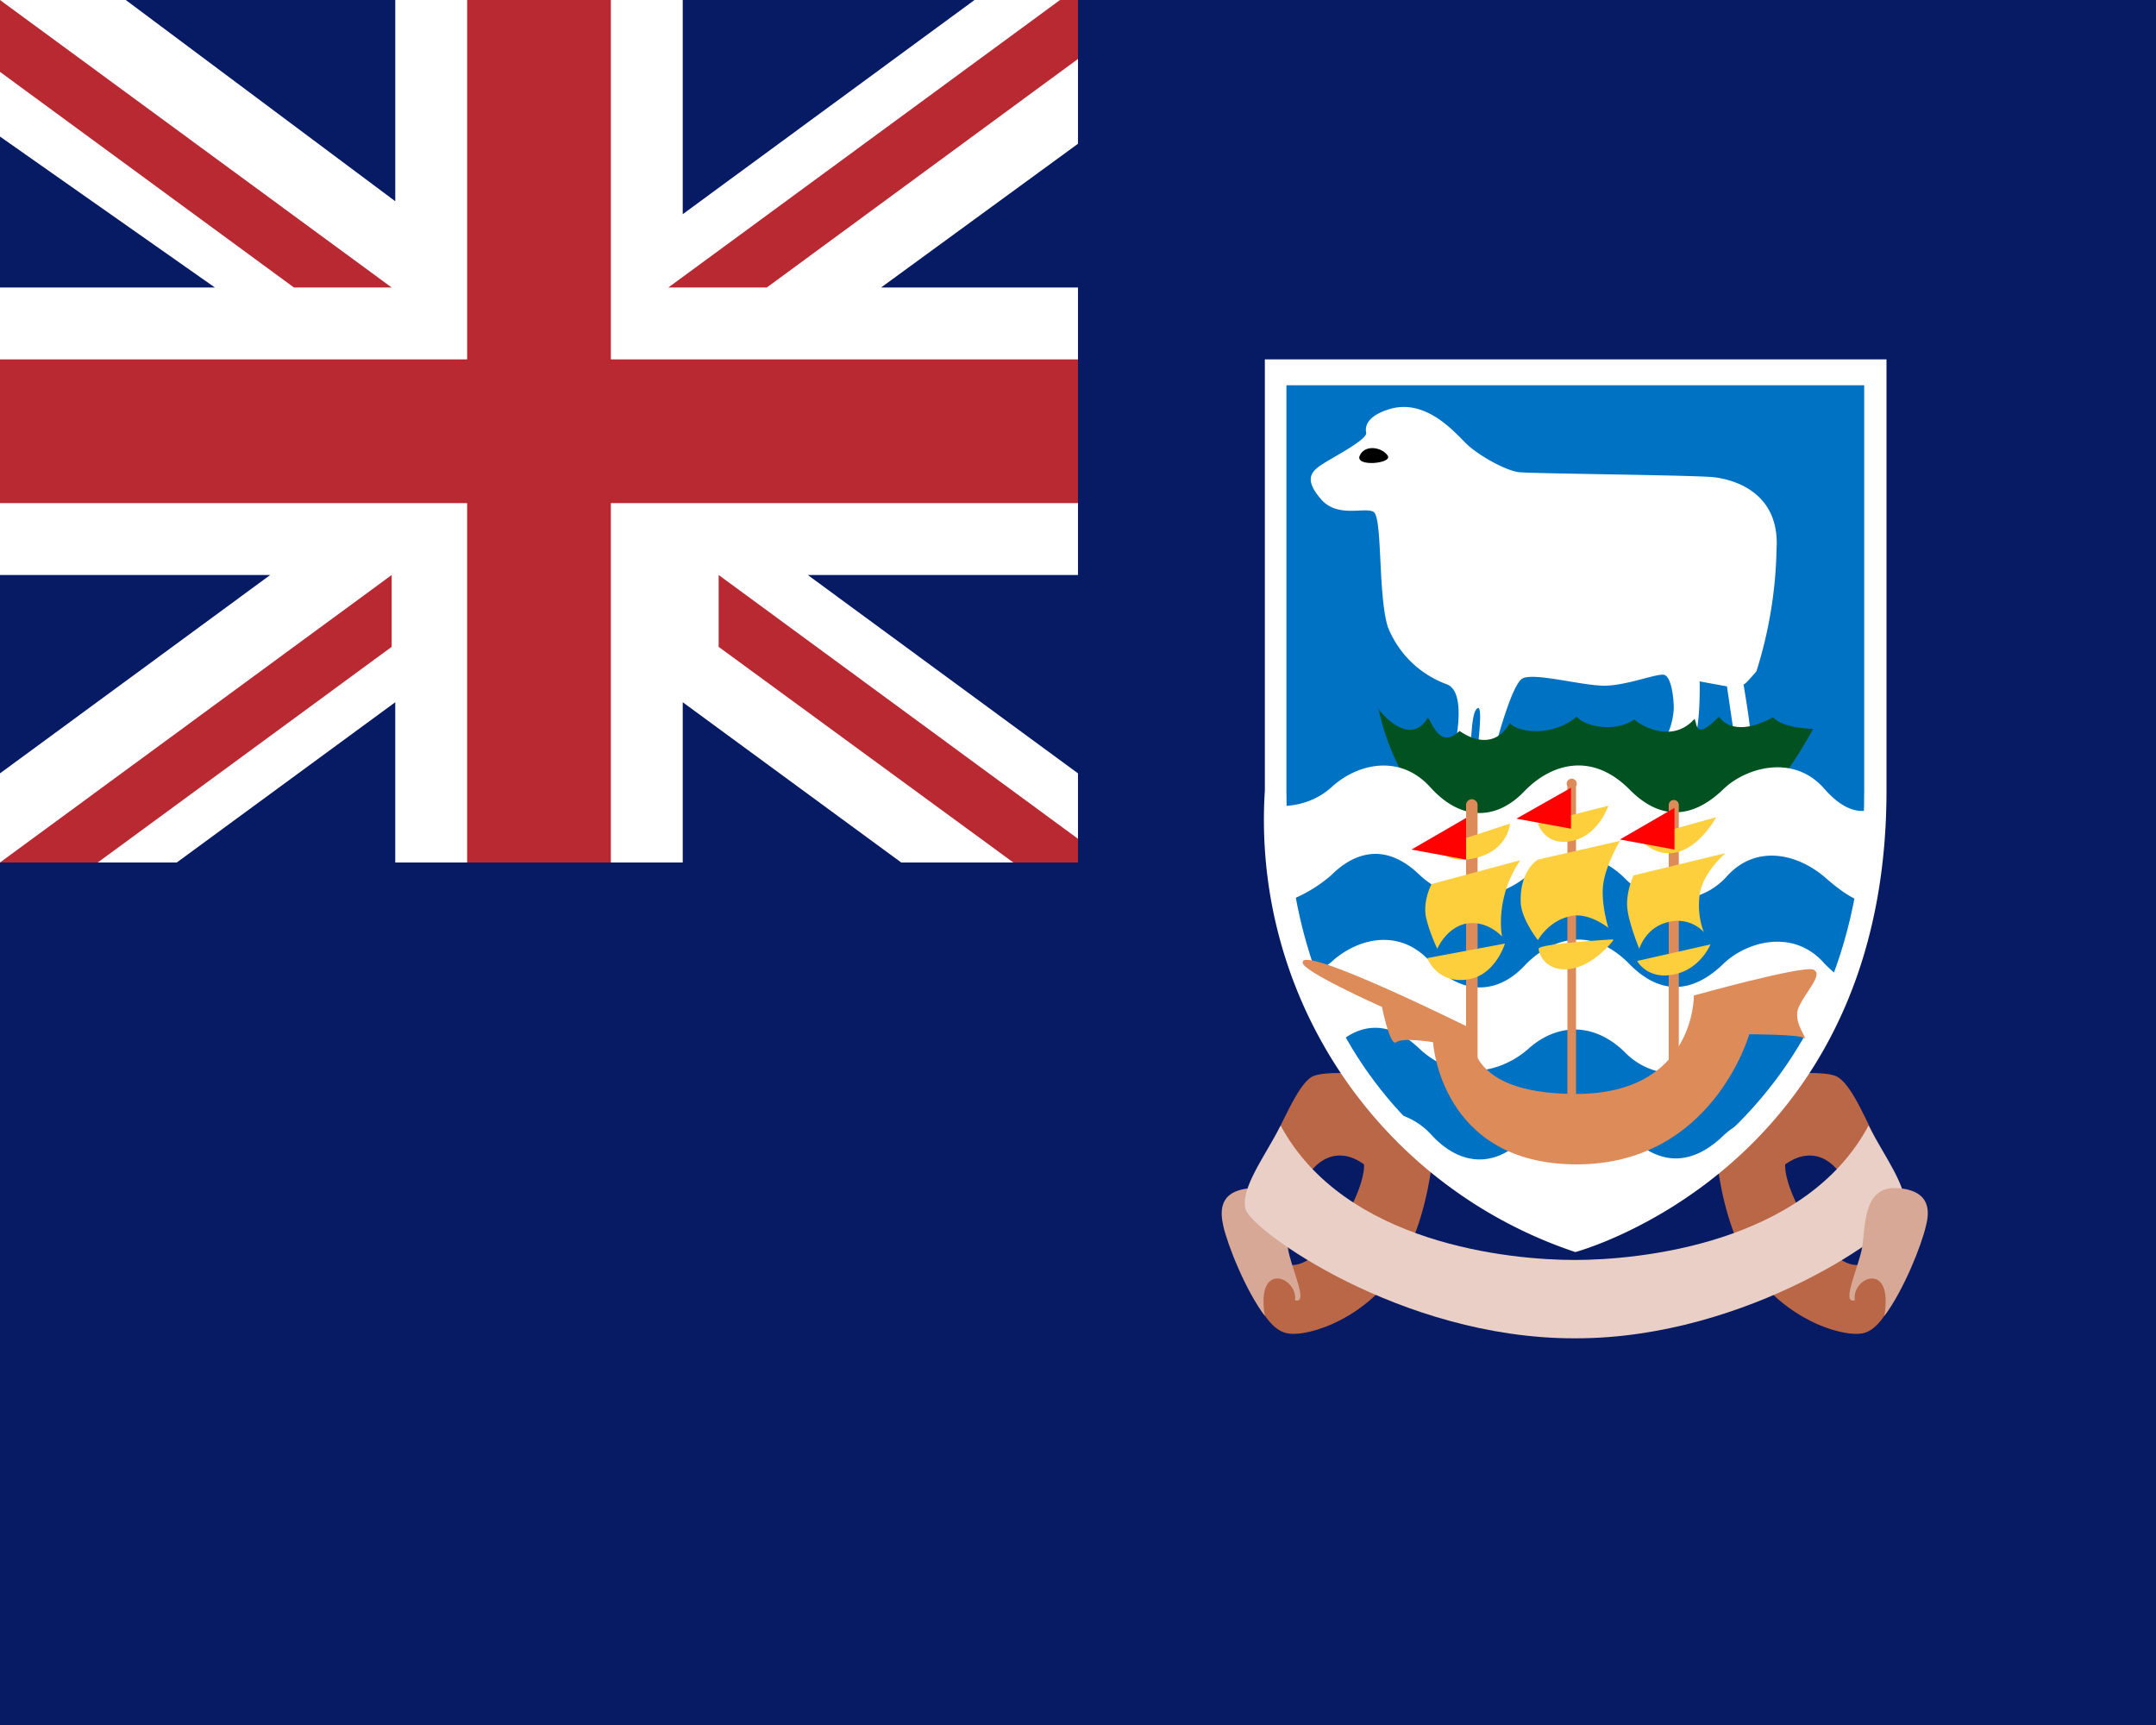 <svg xmlns="http://www.w3.org/2000/svg" width="30" height="24" viewBox="0 0 30 24">
  <path fill="#071b65" d="M0 0h30v24H0z"/>
  <path fill="#fff" d="M5.5 9.77V12h4V9.77L12.54 12H15v-1.24L11.24 8H15V4h-2.74L15 2V0h-1.44L9.5 2.98V0h-4v2.8L1.75 0H0v1.9L2.99 4H0v4h3.76L0 10.76V12h2.46z"/>
  <path fill="#b92932" d="m0 1 4.09 3h1.36L0 0zm0 11 5.45-4v1l-4.09 3z"/>
  <path fill="#b92932" d="M8.5 12h-2V7H0V5h6.5V0h2v5H15v2H8.5z"/>
  <path fill="#b92932" d="M15 11.67 10 8v1l4.1 3h.9zM15 0h-.25L9.3 4h1.37L15 .82z"/>
  <path fill="#ba6747" d="M17.6 16.09c.26-.48.44-.96.64-1.1s1.37-.03 1.6.23.1 1.6-.34 2.35-1.28 1.04-1.59.98-.51-.62-.57-.82.13-.28.57-.14c.44.13 1.09-.98 1.07-1.39-.37-.27-.7-.06-.85.28-.14.33-.53-.4-.53-.4"/>
  <path fill="#d7a896" d="M17.02 17.05c.06.27.31.9.58 1.26-.13-.78.46-.54.42-.22.2.06-.06-.45-.1-.73-.06-.3-.02-.86-.5-.83-.47.03-.44.33-.4.52"/>
  <path fill="#ba6747" d="M26.22 16.09c-.25-.48-.43-.96-.64-1.1-.2-.14-1.37-.03-1.6.23s-.1 1.6.34 2.35 1.28 1.04 1.6.98c.3-.06.5-.62.56-.82.05-.2-.14-.28-.57-.14-.44.13-1.09-.98-1.07-1.39.38-.27.7-.06.85.28.14.33.53-.4.53-.4"/>
  <path fill="#e9cfc6" d="M26.5 16.82c.06-.29-.28-.73-.5-1.16-.88 1.65-3.2 1.87-4.09 1.87s-3.2-.22-4.09-1.87c-.22.43-.56.87-.49 1.16s2.16 1.8 4.57 1.8h.03c2.4 0 4.5-1.51 4.56-1.8"/>
  <path fill="#d7a896" d="M26.8 17.05c-.06.27-.31.9-.58 1.26.13-.78-.46-.54-.41-.22-.2.06.05-.45.1-.73.05-.3.01-.86.49-.83.47.03.45.33.4.52"/>
  <path fill="#fff" d="M21.92 5H17.6v6a6.34 6.34 0 0 0 4.32 6.42s4.33-1.15 4.33-6.42V5z"/>
  <path fill="#0072c4" d="M21.92 17.05c-.47-.14-4.02-1.36-4.02-6.04V5.36h8.04v5.65c0 4.63-3.57 5.9-4.02 6.04"/>
  <path fill="#fff" d="M20.2 10.58c.1-.4.18-.97-.07-1.06a1.4 1.4 0 0 1-.82-.8c-.14-.47-.07-1.53-.2-1.6s-.52.1-.75-.2c-.23-.28-.09-.38.07-.48s.6-.33.58-.42.02-.23.3-.32c.5-.17.9.28 1.07.45.16.17.57.4.76.42s2.45.04 2.71.07.92.2.87 1a6 6 0 0 1-.28 1.7q-.17.2-.18.18s.11.64.1.75c-.02.12-.22.16-.23-.04l-.1-.68-.38-.07s.02.7-.11.9-.47.07-.38-.08a1 1 0 0 0 .13-.44c0-.18-.04-.44-.13-.47s-.52.15-.84.15-1.02-.2-1.15-.09-.3.7-.39 1.04c-.09.33-.23.13-.22-.03s.08-.69-.01-.6-.06.49-.12.62-.23.1-.23.1"/>
  <path fill="#015121" d="M19.18 9.85s.19 1.08.9 1.55c.7.47 3.67.34 4.18-.02s.97-1.24.97-1.24-.41 0-.56-.16c-.42.23-.66.13-.75-.01-.33.33-.3.13-.34.03-.29.33-.7.13-.84.01-.29.2-.72.08-.8-.04-.34.29-.83.22-.93.09-.21.36-.53.23-.7.11-.25.23-.35-.03-.44-.19-.2.35-.53.1-.7-.13"/>
  <path fill="#fff" d="M17.74 11.21s.44.06.79-.26.94-.47 1.37 0c.43.48.92.46 1.3.07.37-.39.94-.57 1.47-.04.53.54 1 .3 1.31 0s.98-.5 1.41 0c.44.5.74.23.74.23l-.19 1.33s-.13.03-.53-.32-.97-.47-1.37-.04a.97.97 0 0 1-1.44.03c-.44-.42-.94-.38-1.32-.05-.37.33-1.02.5-1.54 0-.52-.49-.96-.24-1.22.02a2 2 0 0 1-.61.36zm.44 2.37a1 1 0 0 0 .35-.2c.35-.32.94-.48 1.37 0 .43.47.92.46 1.3.07.37-.4.94-.58 1.47-.04s1 .3 1.31 0c.32-.31.98-.5 1.41 0q.14.14.25.21c.07.29-.33.94-.39.9-.38-.25-.86-.3-1.21.08a.97.97 0 0 1-1.44.03c-.44-.42-.94-.38-1.32-.05-.37.34-1.02.5-1.54 0-.45-.42-.84-.3-1.1-.08-.05.03-.7-.84-.46-.92m1.13 1.89a1 1 0 0 1 .59.3c.43.48.92.46 1.3.07.37-.39.94-.57 1.47-.04s1 .3 1.31 0q.19-.18.46-.26a6 6 0 0 1-2.52 1.71c-.23 0-2.06-.8-2.61-1.78"/>
  <path fill="#000" d="M18.92 6.34c.07-.16.31-.12.39 0 .07.11-.46.16-.39 0"/>
  <path fill="#dd8b59" d="M18.13 13.38c-.09.1 1.1.63 1.1.63s.11.56.2.49.51 0 .51 0 .1 1.7 2 1.7c1.89 0 2.4-1.81 2.4-1.81s.68 0 .76.05c.08.04-.17-.22-.07-.43.1-.22.35-.46.2-.52s-1.66.36-1.66.36.02 1.37-1.64 1.37c-1.65 0-1.44-.9-1.44-.9s-2.23-1.11-2.36-.95"/>
  <path fill="#dd8b59" d="M20.56 14.86a.1.1 0 0 1-.08.08.1.1 0 0 1-.08-.08V11.2a.08.08 0 1 1 .16 0zm1.37.44-.02.05a.07.07 0 0 1-.1-.05v-4.36a.07.07 0 1 1 .12 0zm1.43-.24a.07.07 0 0 1-.14 0V11.2a.07.07 0 0 1 .14 0z"/>
  <path fill="#fecf3d" d="M20 11.79s.13.26.56.14.45-.47.45-.47zm2.38-.58-.98.25s.1.32.47.24c.37-.07.51-.49.51-.49m.43.46s.23.28.55.18.52-.48.52-.48zm-1.66.3-1.23.33s-.12.22-.08.45c.05.23.16.45.16.45s.12-.29.4-.35c.3-.05.5.18.5.18s-.11-.53.26-1.07m.24 0s-.25.14-.24.58c0 .24.24.54.24.54s.13-.24.4-.32c.28-.1.58.15.58.15s-.11-.35-.07-.62.23-.59.23-.59zm1.33.22s-.09.19-.09.4.17.62.17.62.09-.3.4-.37a.5.5 0 0 1 .5.14s-.1-.21-.06-.52.36-.58.36-.58zm-1.8.95-1.07.2s.13.35.54.3c.4-.04.54-.5.54-.5m1.5-.06s-1.03.06-1.03.13.1.33.45.28c.34-.06.59-.4.59-.4m1.35.06-1.02.23s.14.26.5.19c.38-.07.52-.42.52-.42"/>
  <path fill="#ff0100" d="m20.4 11.38-.76.44.76.14zm1.46-.42-.76.43.76.14zm1.44.28-.76.44.76.14z"/>
</svg>
